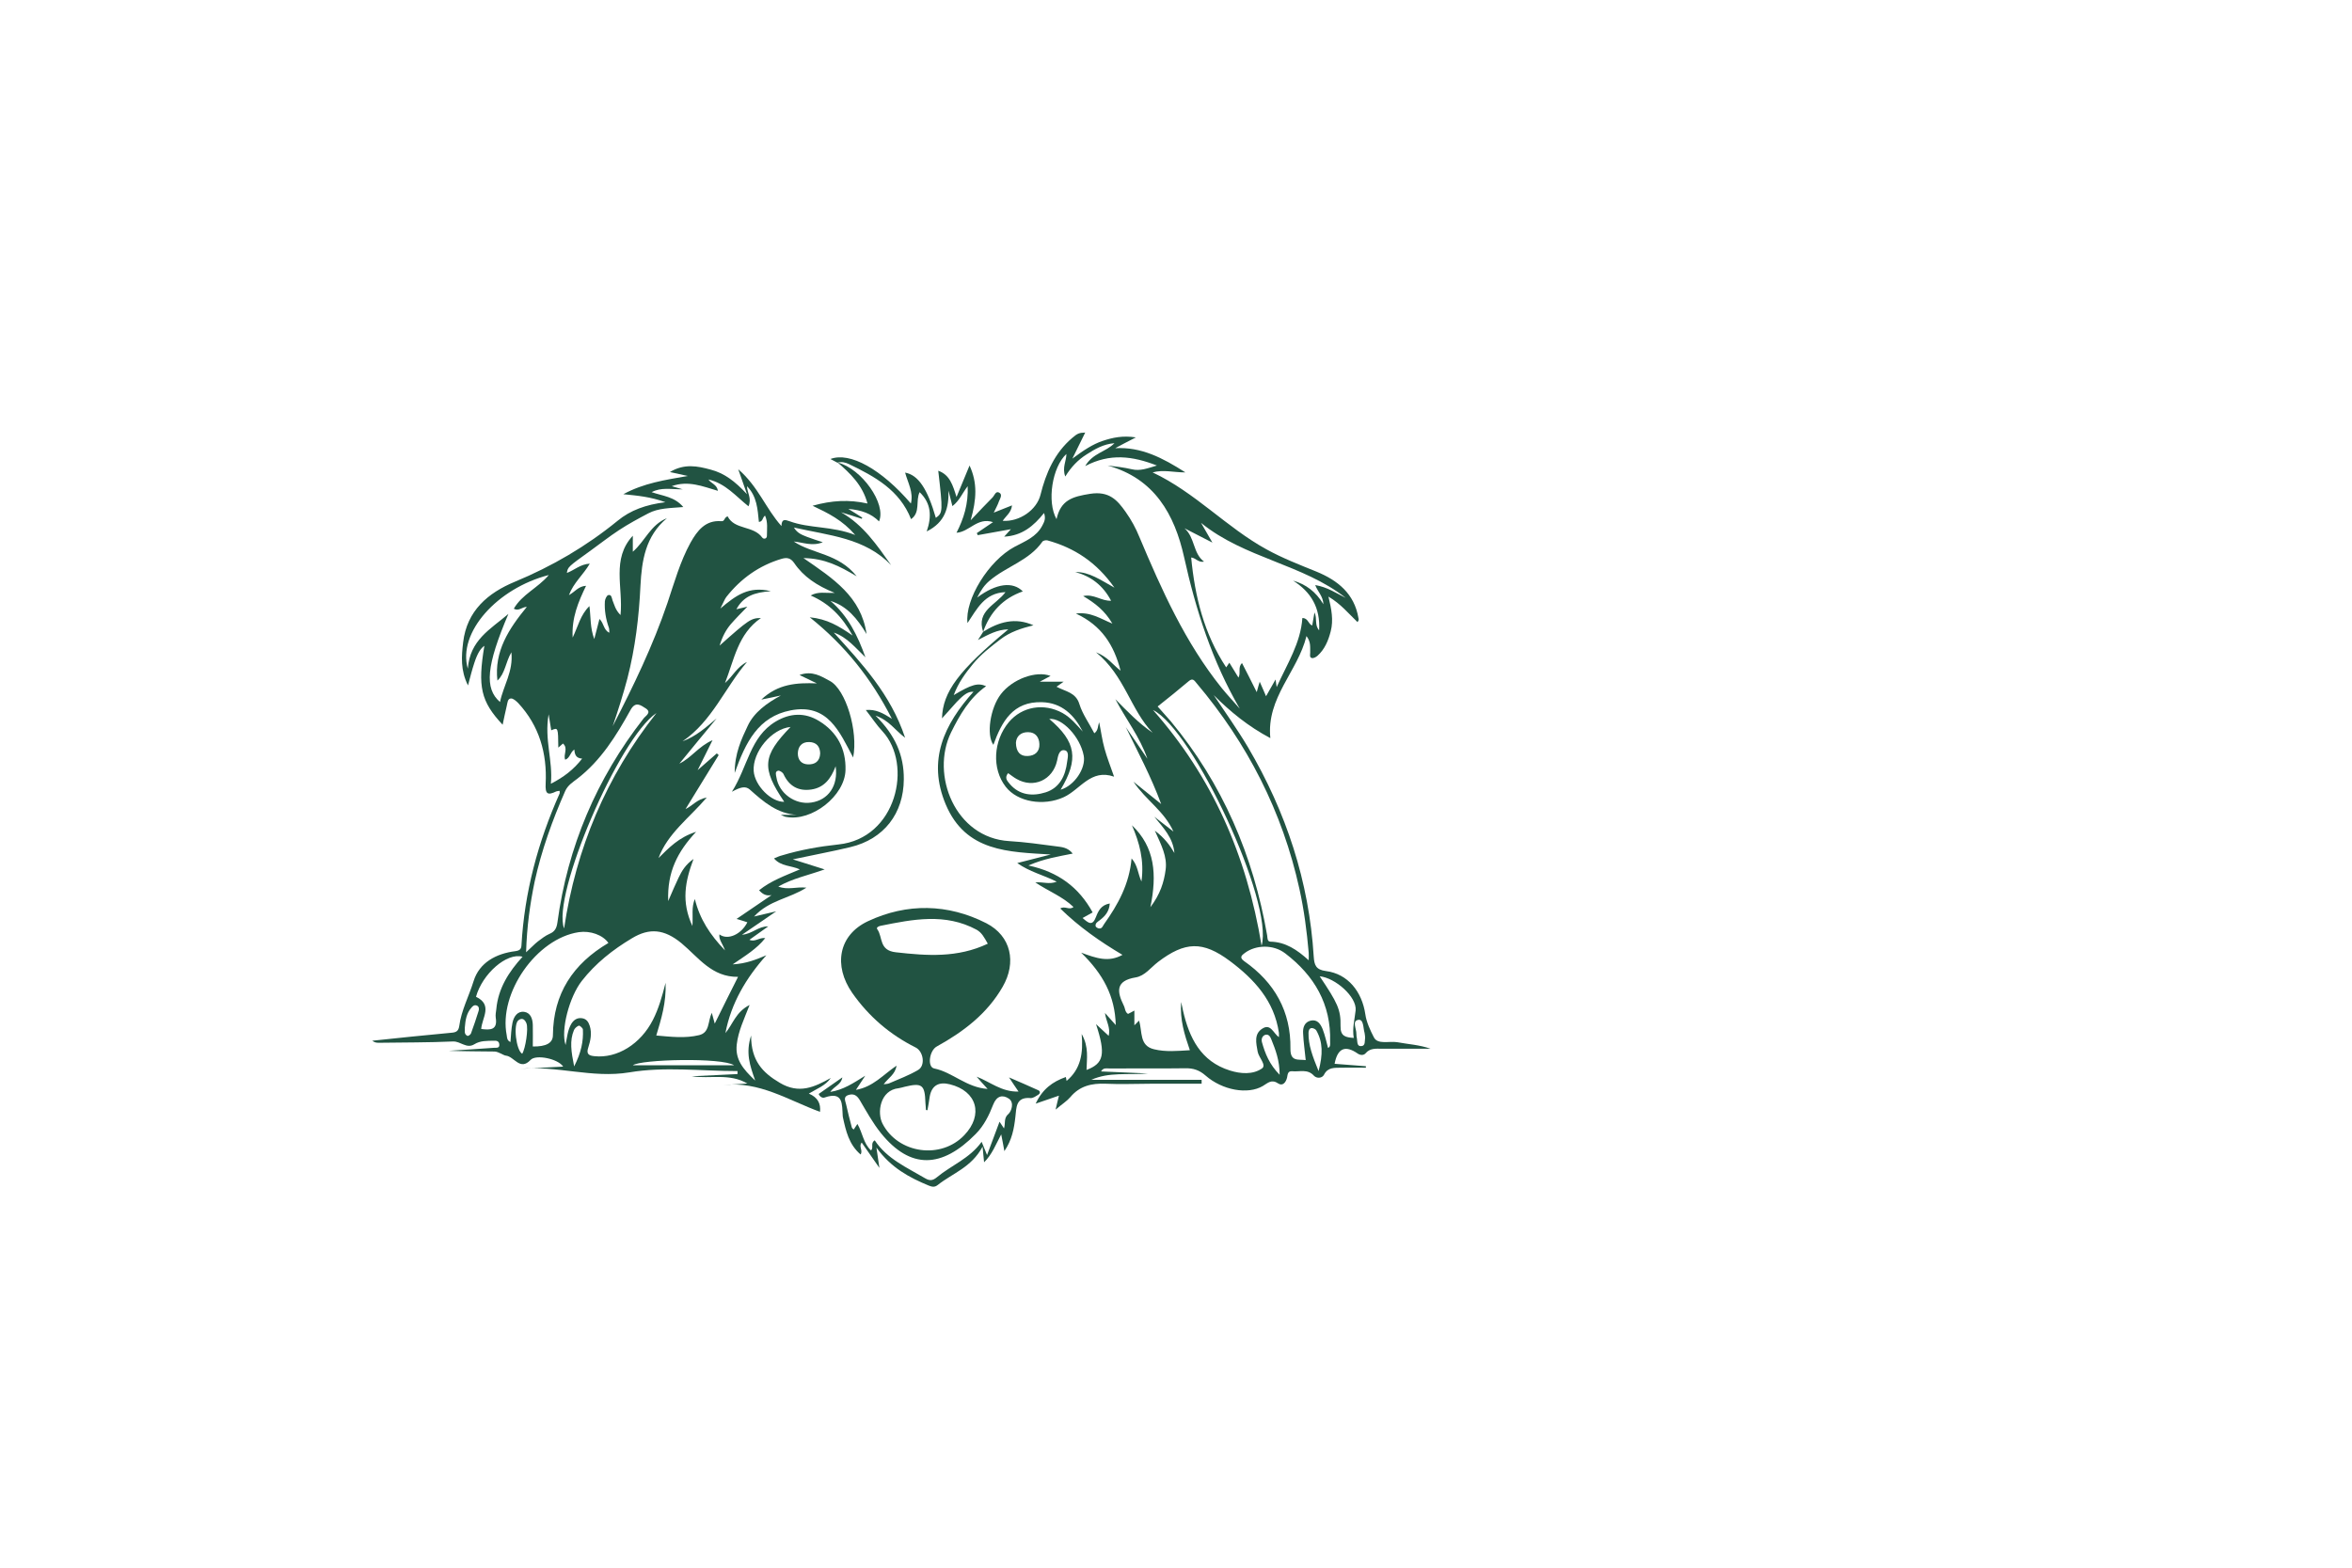 <?xml version="1.0" encoding="utf-8"?>
<!-- Generator: Adobe Illustrator 24.2.3, SVG Export Plug-In . SVG Version: 6.00 Build 0)  -->
<svg version="1.1" id="Layer_1" xmlns="http://www.w3.org/2000/svg" xmlns:xlink="http://www.w3.org/1999/xlink" x="0px" y="0px"
	 viewBox="0 0 595.3 841.9" style="enable-background:new 0 0 595.3 841.9; fill: #215342;" xml:space="preserve"
	 height="300" width="450" transform="translate(-150, -15)">
<g>
	<path d="M266,263.4c12.8,3.2,26.3,22.2,22.2,31.6c-4.2-4.2-9.4-6.1-16.5-6.7c3.3,2,5.4,3.3,7.5,4.7c-0.1,0.2-0.2,0.4-0.3,0.6
		c-3.7-1.2-7.4-2.4-11.1-3.5c12,6.8,19.3,17.7,26.9,28.4c-14.1-14.7-33.3-15.9-52.2-20.2c1.9,3.2,4.6,4,7,5c2.6,1,5.2,1.8,8.5,2.9
		c-5.7,2.3-10.5,0.1-15.6-0.4c10.1,6.8,24,6.3,33.8,18.7c-9.4-5.6-17.1-9.6-28.6-9.8c16.1,11.1,31,20.7,33.9,40.8
		c-5-8.3-10.4-15-19.4-17.8c9.5,8.1,14.7,18.8,18.8,30.3c-5.3-5-9.8-10.8-17-13.3c15.1,16.7,30.5,33,38.3,56.5
		c-5.6-4.2-8.5-9.3-15.9-11.9c10.6,10.5,15.3,21.3,15.2,34.2c-0.1,18.4-10.7,32.1-28.6,36.4c-9.9,2.4-19.9,4.2-31,6.6
		c6.1,1.9,11,3.5,17.1,5.4c-9,3.2-17.1,4.8-24.9,9.2c5.1,2,9.6,0,15.1,0.6c-9.2,5.9-20,6.7-28.1,15.5c4.3-1,7.3-1.7,11.9-2.8
		c-6.7,4.6-12,8.2-18.4,12.6c5.7-0.5,8.7-4.6,14.1-4.5c-3.8,2.7-6.8,4.8-10.1,7.2c3,1.4,5.4-1.4,8.5-0.9
		c-4.6,5.8-10.5,9.3-17.5,14.1c7.4-0.4,12.6-2.6,18.1-4.9c-10.9,12.2-18.9,25.7-22,41.8c4-4.7,5.5-11.3,13-15.1
		c-3,7.7-6.1,14.1-6.9,21.2c-0.9,8,3.2,13.1,9.9,19.4c-2.9-8.3-5.2-14.8-2.2-24.2c0,13.5,6.1,19.9,15.4,25.4
		c10.4,6.2,18.6,2.3,27.4-2.6c-2.9,4.2-7.6,5.8-11.8,8.4c4.8,2,6.5,5.4,6,9.8c-17.1-6.3-32.7-16.6-51.9-14.4
		c4.3-0.3,8.6-0.5,12.9-0.8c-9.6-5.7-20-2.4-29.9-3.9c8.1-0.4,16.4-0.8,24.6-1.2c0-0.5,0-1.1,0-1.6c-19.4,0-39.2-2.5-58.1,0.7
		c-20,3.3-38.9-3.8-58.4-1.9c7.5-0.4,15-0.8,22.9-1.2c-2.7-4.2-14.6-6.7-17.5-3.6c-5.7,6.1-8.8-1.9-13.3-2.3c-1.2-0.1-3.8-2.1-6-2.2
		c-8.2-0.1-16.4-0.1-24.6-0.4c8.1-0.5,16.1-1,24.2-1.6c1.2-0.1,3.1,0.4,2.9-1.8c-0.1-1.9-1.6-2.1-3.1-2c-3.5,0.1-7.1-0.1-10.3,1.9
		c-4.2,2.6-7.4-1.7-11.5-1.5c-13.2,0.6-26.5,0.5-39.7,0.7c-1.2,0-2.4-0.1-3.6-1.1c14.2-1.5,28.4-3,42.6-4.3c2.6-0.2,3.7-1,4.1-3.6
		c1.1-8.4,5.2-16,7.7-24.1c3.1-10,12.1-14.8,22.4-16.1c2.2-0.3,3.2-1,3.3-3.1c1.6-28.5,8.9-55.6,20.5-81.6c0.1-0.3,0-0.7,0-1.4
		c-0.7,0.1-1.3,0.1-1.8,0.3c-4.7,2.3-6,1.4-5.7-4.2c0.8-16.2-3.4-31-14.7-43.2c-1.1-1.1-2.7-2.6-4-2.5c-1.8,0.1-1.8,2.5-2.2,4
		c-0.8,3.2-1.4,6.5-2.2,10.1c-11.7-12.5-13.5-20.4-9.8-42.4c-2.1,1.5-3.7,4-5.4,9.2c-1.2,3.6-2.1,7.2-3.4,12.1
		c-4.1-8.2-3.5-15.7-2.6-23.2c2-16.9,13.3-26.5,27.8-32.5c20-8.3,38.3-19,55.1-32.7c6.9-5.7,15.2-8.7,25.7-10
		c-8-2.9-14.7-3.5-22.6-4.3c11.1-6,22.2-7.6,34.6-9.8c-3.8-0.8-6.3-1.4-9.6-2.1c7.8-4.7,14.9-3.2,21.9-1.3c7.3,1.9,13,6.2,19.5,13.2
		c-1.8-5.1-2.9-8.2-4.7-13.4c10.8,9.3,14.8,21.2,23.2,30.5c0.1-3.9,1.8-3.5,4.3-2.6c10.8,4,22.7,2.5,35.3,7.4
		c-6.9-8-14.3-11.6-22.9-15.7c10.4-2.9,19.5-3.4,29.5-1.2C279.3,275.4,272.8,269.3,266,263.4C266,263.4,266,263.4,266,263.4z
		 M184.3,449.5c3.8-1.8,6.2-5.3,11.4-6.2c-9.5,11.1-21,19.3-25.9,32.5c5.6-5.5,10.8-11.1,20.2-14.1c-10,10.7-15.6,21.6-15,37.2
		c2.4-5.5,3.9-9.1,5.6-12.6c1.7-3.5,3.6-6.9,8-10c-4.5,12-6.7,22.9-0.6,36c0.4-5.9-0.6-9.9,1.3-14.5c2.7,10.9,8.1,19.1,16.2,27.6
		c-1.4-3.9-3.4-5.8-3-8.6c4.4,3.3,11.7,0.1,15-6.5c-1.5-0.5-3-1-5.8-1.8c6.8-4.6,12.8-8.7,18.8-12.8c-3,0.6-4.9-0.6-6.7-2.6
		c6.3-5.1,13.9-7.8,21.9-11.2c-4.8-2.2-10.1-1.5-13.9-5.9c1.7-0.7,2.9-1.3,4.2-1.6c9.9-3,20.1-4.8,30.4-5.9
		c31.2-3.2,40.1-42.9,23.7-60.7c-3.2-3.4-5.8-7.4-9-11.5c5.3-0.5,9.1,1.6,14,4.7c-11.1-21.7-25-39.2-44.1-54.5
		c9.3,0.9,15.6,4.7,23,9.8c-5.7-10.3-12.6-17.2-22.5-21.5c4.1-2.3,7.8-1.2,12.9-1.4c-9.6-3.9-16.8-8.7-21.8-16.1
		c-1.9-2.7-3.9-3-6.7-2.2c-12.1,3.6-21.9,10.6-29.7,20.5c-0.9,1.2-1.4,2.7-3.2,6.2c8.4-7.1,15.3-12.2,27.1-9.3
		c-8.9,0.6-14.7,2.7-18.5,9.7c2.4-0.6,3.9-0.9,5.9-1.4c-3.3,3.4-6.2,6.3-8.9,9.4c-2.6,3.1-4.5,6.6-6,11.5
		c15.6-13.9,16.9-14.8,22.2-14.8c-12.4,8.5-14.4,22.5-19.3,34.9c4.2-3.6,6.5-8.8,11.8-11.3c-11.9,13.9-18.7,31.8-34.6,42.6
		c7.2-2.6,12.6-7.5,18.3-12.3c-6.7,8.1-13.4,16.2-20,24.3c6.4-3.1,10.3-9.3,17.8-12.6c-2.7,5.4-4.8,9.7-8,16.1
		c4.7-4.1,7.5-6.5,10.3-9c0.3,0.3,0.7,0.6,1,0.9C196.1,430.2,190.4,439.6,184.3,449.5z M212.5,539.6c-14.1,0.2-21.2-10.4-30.3-18
		c-9.3-7.7-17.3-8.4-26.7-2.7c-10.2,6.1-19.5,13.4-26.9,22.9c-6.7,8.6-11.4,26.4-8.7,34.4c0.8-4.1,1.1-8,3.1-11.4
		c1.3-2.1,3.1-3.3,5.6-3c2.5,0.3,3.6,2,4.3,4.2c1.2,3.9,0.4,7.8-0.8,11.5c-1.2,3.5,0.2,4.4,3.3,4.7c12.2,1.3,24.8-6.5,31.4-19.5
		c3-5.9,4.8-12.1,6.8-19.9c0.4,10.7-2.3,19.3-5,28.3c8,0.7,15.5,1.6,23-0.2c5.8-1.4,4.6-7.3,6.8-12c0.6,2.3,1.1,3.8,1.6,5.8
		C204.2,556.1,208.2,548.2,212.5,539.6z M149.4,345.3c1.5-14.9-5-30.1,6.6-42.6c0,3.1,0,5.9,0,8.6c6.6-5.7,9.5-14.5,18.3-18
		c-11.5,9.6-13.5,22.7-14.2,36.3c-0.8,16.8-2.8,33.4-7,49.7c-2.3,8.7-5,17.2-7.9,25.7c11.1-21.5,21.6-43.2,29.4-66.2
		c3.7-11,6.8-22.2,12.4-32.4c3.6-6.4,8-12.2,16.5-11.5c2,0.2,1.4-2,3.4-2.6c3.8,7.4,13.8,4.8,18.6,11.4c0.7,1,2.5,0.7,2.5-0.9
		c0-3.6,0.6-7.4-1-10.9c-1.5,1-1,3.2-3.3,3.4c-0.7-6.8-1-13.7-6.4-19.2c0.1,3.6,2.7,6.6,0.8,10.8c-6.8-5.4-12.3-12.3-21.5-14.4
		c1.6,2.3,4.5,2.6,5.1,6.1c-8.2-2.4-16-5.7-24.8-2.5c1.9,0.6,3.1,0.9,5.9,1.7c-6.5,0-11.5-1.2-16.7,1.5c6,2.1,12.3,2.4,17,8
		c-7,0.6-13.3,0.5-18.8,3.4c-5.3,2.8-10.7,5.7-15.7,9c-5.2,3.4-10,7.2-15,10.8c-12.5,9-12.5,9-13,12.2c4-1.5,7.2-4.7,12.3-5
		c-3.5,6-8.7,10.2-11.2,16.9c3.3-1.8,5.1-4.8,9.2-5c-4.2,8.7-7.8,17.2-7.2,27.8c3-6.2,4.1-12.1,9-16.9c0.8,6.1,0.3,11.5,2.6,17.7
		c1.1-4.1,1.9-7.3,2.8-10.8c2.5,2.4,2.1,5.9,5.3,7.4c-0.1-1.2,0-2.1-0.3-2.8c-1.6-4.6-2.4-9.3-2.1-14.1c0.1-1.2,1-3.1,1.8-3.3
		c1.8-0.5,1.9,1.6,2.3,2.8C146.1,339.7,146.5,342.4,149.4,345.3z M98.7,526.4c2.9-2.6,4.5-4.4,6.3-5.8c2-1.5,4-3.1,6.3-4.1
		c2.9-1.2,3.8-3.2,4.2-6c5.5-40.8,21-77.3,46.3-109.7c1.1-1.4,4.5-3.2,1.1-5.4c-2.7-1.7-5.5-4-8.2,1c-7.6,13.7-15.8,27-28.5,36.8
		c-2.5,1.9-5.1,3.5-6.5,6.6c-6.9,15.7-12.7,31.8-16.4,48.6C100.8,500.5,99.1,512.6,98.7,526.4z M142.9,521.4
		c-3-4.3-9.7-6.7-15.9-5.8c-22.7,3.4-43.2,32.7-38.7,55.4c0.2,1.2,0.1,2.8,2,3.6c0.3-3.6,0.4-7,1.1-10.4c0.7-3.3,2.7-6.3,6.3-5.8
		c3.4,0.5,4.5,3.7,4.6,7c0.1,3.9,0,7.7,0,11.6c7.1,0.1,10.8-1.8,10.8-6.1C113.3,548.6,123.9,532.6,142.9,521.4z M83.3,380.5
		c-1.8-15.7,6.1-27.8,15.8-39.6c-2.7,0.1-4.3,2.5-7,1c4.4-7.7,12.9-11.1,18.8-18.1c-27.6,7.1-49.1,30.8-43.5,50.3
		c1.2-15.4,11.9-21,21.8-29.4c-11.8,27.7-13,40-4.5,47.3c1.8-8.8,7.2-16.4,6.1-26.7C87.6,370.8,87.5,376.6,83.3,380.5z M74.6,567.6
		c4.8,0.6,8.9,0.7,7.8-6.1c-0.2-1.5,0.1-3,0.3-4.5c1-11.2,6.7-20.1,14.1-28.2c-8.5-2.4-21.6,9.2-25,21.5
		C81,554.7,75,561.6,74.6,567.6z M112,435.9c7-3.6,12.2-7.6,16.8-13.5c-3.5-0.2-4-2.4-4.2-4.9c-2.3,1.6-2.3,4.6-4.9,5.5
		c-1.2-2.8,1.8-6.1-1.2-8.7c-0.8,0.7-1.6,1.4-2.5,2.2c-0.1-10.9-0.1-10.9-3.8-9.3c-0.4-2.2-0.7-4.3-1.4-8.6
		C108.4,412.3,113.2,423.5,112,435.9z M168.7,397.9c-20.3,13.7-56.4,98.1-49.6,115.7C125.5,470.7,141.7,432,168.7,397.9z M156,587.1
		c17.5,0,35.1,0,54.4,0C204,582.8,160.1,583.9,156,587.1z M96.6,580.9c1.8-2.8,3.4-13.5,2.3-16.3c-0.8-2-2.2-3.3-4.3-1.7
		C91.7,565,93.3,579,96.6,580.9z M124.5,587.7c3.8-7.5,5-13.5,4.7-19.8c0-0.8-1.7-2.2-2.2-2.1c-1,0.4-2.2,1.4-2.6,2.4
		C122,573.9,122.9,579.7,124.5,587.7z M65.8,566.8c0.2,1.5-0.7,3.5,1.4,4.5c0.4,0.2,1.7-0.7,1.9-1.3c1.5-4,2.8-8,4.1-12.1
		c0.3-1,0.3-2.4-1-2.9c-1.3-0.5-2.2,0.3-2.9,1.2C66.7,559.1,66.1,562.9,65.8,566.8z"/>
	<path d="M344.1,354.3c-3.8-11.3,6.9-14.4,12-21.3c-11.3,0.4-15.3,9.1-20.4,16.6c-1.5-12.7,11.4-33.5,25.2-40.9
		c5.6-3,11.8-5.3,15-11.5c0.9-1.8,2-3.5,0.9-6.7c-5.6,7-11.8,12.2-21.4,12.7c1.3-1.4,2.1-2.3,3.6-4c-6.5,1.2-12.1,2.2-17.8,3.2
		c-0.2-0.4-0.3-0.7-0.5-1.1c2.7-1.8,5.3-3.6,8.7-5.9c-8.4-2.8-12.7,5.3-19.6,5.7c3.9-7.6,6.4-15.5,6-25c-3,3.9-4.4,7.8-8.2,10.7
		c-0.8-3.2-1.4-5.7-2.1-8.3c0.2,9.1-1.7,16.9-11.7,21.9c2.8-8.2,2.4-15.1-3.8-21.1c-2.3,4.7,0.6,10.8-4.6,14.5
		c-6.2-15.7-19.5-22.9-33.4-29.6c-1.9-0.9-4-1.4-6.2-0.7c0,0,0.1,0,0.1,0c-1.2-0.6-2.3-1.2-3.8-2c10.5-4,27.5,5.6,43.2,23.9
		c1.5-6-1.6-11.1-3.1-16.6c7.1,1.3,12,8.7,16.5,24.3c3.8-2.7,3.8-3.5,1.3-25.3c6.2,2.2,7.8,7.7,9.8,14.1c2.5-6.1,4.6-11.1,7-16.9
		c4.3,9.3,3.8,18.1,0.6,29.4c4.9-5.2,8.3-8.8,11.7-12.2c1.1-1.1,1.7-3.6,3.5-2.7c2.1,1,0.6,3.2,0,4.7c-0.6,1.8-1.5,3.4-2.8,6.1
		c3.7-1.5,6.5-2.6,9.8-3.9c-0.4,3.9-3.3,5.7-5,8.3c9.1,0.6,18.3-5.9,20.3-14c2.9-11.7,7.6-22.5,17-30.5c2.9-2.5,3.8-2.8,7-2.9
		c-2,4.1-4,8.1-6.9,14c6.2-4.6,10.9-7.7,16.2-9.5c5.4-1.8,10.8-3,17.9-1.9c-4.5,2.3-7.8,4-11.1,5.8c14-0.8,25.5,5.2,37.7,13
		c-6.5,0-11.8-1.6-17.6,0c22.9,10.8,39.6,29.5,61.1,41.3c8.7,4.8,17.8,8.3,26.9,12c11.4,4.7,20.3,11.8,22.5,24.9
		c0.1,0.4,0.2,0.7,0.1,1.1c0,0.2-0.2,0.4-0.6,1.1c-4.8-4.6-9-9.8-15.6-13.7c1.6,6.7,2.8,12.6,1.2,18.7c-1.3,5-3.2,9.6-7.1,13.1
		c-0.8,0.7-2.1,1.4-3,1.2c-1.4-0.3-0.9-1.9-0.9-2.9c-0.1-2.8,0.5-5.7-2-8.9c-4.7,19.1-21.6,33-19.4,54.8
		c-11.9-6.3-21.5-14.2-30.4-23.1c6.2,9.3,12.7,18.4,18.4,28c20.5,34.8,32.8,72.1,35.3,112.5c0.3,4.4,1.1,7,6.6,7.7
		c11.7,1.5,19.3,11,21.1,23.2c0.6,4.3,2.7,8.7,4.6,12.4c2,4,8.2,1.9,12.5,2.6c5.9,1.1,12,1.4,17.9,3.5c-8.7,0-17.5,0-26.2,0
		c-3.1,0-6.3-0.4-8.7,2.5c-1.1,1.2-2.9,1-4.2,0.1c-6.6-4.6-10.8-3-12.4,5.5c5.5,0.4,11.1,0.9,16.8,1.3c0,0.3,0,0.5,0,0.8
		c-4.4,0-8.8-0.1-13.2,0c-3.5,0.1-7.2-0.4-9.3,3.8c-1,1.9-3.9,2.1-5.4,0.5c-3.4-3.8-7.7-2-11.7-2.4c-2.4-0.2-2.4,1.8-2.7,3.3
		c-0.6,2.7-2.4,4.8-4.7,3.3c-3.7-2.5-5.6-0.3-8.3,1.3c-8.1,4.8-21.8,2.3-30.8-5.6c-3.3-2.9-6.6-4-10.9-3.9
		c-13.6,0.2-27.2,0-40.9,0.1c-1.4,0-3.1-0.5-4.3,1.6c8.2,0.4,16.2,0.7,25.2,1.1c-10.9,0.9-20.9-0.9-30.4,3.4c19.7,0,39.5,0,59.2,0
		c0,0.7,0,1.4,0,2.1c-9,0-18,0-27,0c-8.2,0-16.4,0.4-24.6,0c-7.5-0.3-13.9,1.2-18.9,7.2c-1.9,2.2-4.5,3.8-7.9,6.7
		c0.7-3.2,1.2-5,1.8-7.5c-4.3,1.5-7.9,2.7-12.5,4.3c3.6-7.8,9.1-11.8,16.2-14.3c0.1,0.4,0.2,1,0.4,2.1c7.6-6.4,9-14.7,8.1-25.2
		c4,7.1,2.7,13.3,2.6,19.3c9.3-3.5,10.4-8.4,5.1-24.6c2.6,2.4,4.5,4.2,6.8,6.3c1.1-4.5-1.4-7.8-2-12.3c2.1,2.4,3.6,4.1,5.8,6.5
		c-0.4-15.6-6.8-27.4-18.6-38.9c8.3,3.1,14.8,5.3,22.2,1.2c-12.3-7.3-23.4-15.1-33.4-24.9c2.5-1.6,4.8,1.1,7.1-0.8
		c-5.8-5.6-13.3-8.4-20.5-13.2c4.1-0.4,7.5,1.2,11.5-0.4c-7.2-3.6-14.6-5.3-21.2-10c6.3-1.6,12.2-3.1,18-4.6
		c-22.5-1.4-45.6-1.3-56.4-26.9c-10-23.8-0.8-43,14.9-60.5c-2.7-0.1-4.7,1-9.1,5.6c-2.6,2.8-5.1,5.8-7.8,8.7
		c0.4-14.3,9-25.7,35.6-47.8c-5.9,0.1-10.5,2.7-16.3,5.7C342.8,356.5,343.4,355.4,344.1,354.3c8.4-5.3,17.2-7.9,27-3.5
		c-6.4,1.6-12.5,3.5-17.8,7.6c-5.2,4-10.4,8-14.6,13.1c-4.1,5-7.9,10.1-10.4,16.8c9.7-5.8,13-6.7,17.4-4.8
		c-8.9,6.3-14.1,15.3-18.8,24.8c-11.2,22.8,2.2,56.7,31.2,58.4c8.4,0.5,16.8,1.7,25.2,2.8c2.9,0.4,6.2,0.5,8.9,3.9
		c-7.9,1.6-15.3,2.7-23.8,6.4c16,3.4,27.1,11.7,34.5,25.2c-1,0.6-3,1.7-5.4,3c3.2,2.8,5.3,4.5,7.2-0.6c1.2-3.1,2.7-6.4,7.4-7.2
		c-0.3,4.3-2.5,6.8-5.4,9c-1,0.8-2.5,1.5-2.2,3.2c0.1,0.5,1.1,1.1,1.7,1.2c1.8,0.3,2.1-1.3,2.9-2.4c7.4-10.4,13.5-21.4,14.7-35.2
		c3.4,3.8,3.3,8,5.3,12.4c1.6-11.4-1.1-20.9-5.1-30.2c12.4,11.8,13.5,26.5,9.9,44c5.3-7,7.3-13.4,8.2-20.2c0.9-7-2.3-13.1-5.8-20.9
		c5.3,4,8.1,7.9,10.5,12c-0.7-8.2-6-13.6-10.8-19.5c3,2.3,6,4.6,10.3,8c-5.1-11.2-14.6-16.6-21.5-26.8c5.8,4.7,10,8,14.9,12
		c-5.5-14.9-12.5-27.9-19-41.3c3.9,5.7,7.8,11.3,11.6,17c-4-11.7-11.6-21.3-17.2-32c6.3,6.4,12.5,12.9,20,18
		c-11.9-12.4-15-30.7-30.4-43.2c6.5,2.6,8.9,6.6,13.2,9.9c-3.6-13.9-10.2-24.3-24-30.7c7.9-1,13,2.7,19.6,5.4
		c-4.1-7-9.3-11-15.7-14.8c5.8-1.3,9.8,2.8,15,2.5c-4.4-8.3-10.8-13.1-19.2-15.4c7.5-0.1,13.4,4.2,21,8.4
		c-9.7-13.8-21.6-21.4-36-25.4c-0.8-0.2-2.3,0.1-2.7,0.7c-7.1,10.2-19.4,13.3-28.4,21c-2.7,2.3-4.5,4.9-6.6,9
		c10.3-7.7,19.2-8.7,24.5-3.3C354.8,336.3,347.8,343.7,344.1,354.3z M538.8,336.1c-23.1-18.2-54.4-21.3-77.7-40.3
		c1.9,3.3,3.8,6.6,6.1,10.6c-5.6-2.9-10.3-5.3-15-7.7c5.7,4.9,4.5,13.5,10.5,17.9c-3,0.7-4.6-2.1-6.9-2.2c2,21,6.9,41,18.8,59
		c0.6-0.9,1.1-1.6,1.7-2.5c1.7,2.8,3.2,5.2,4.9,8c1.4-2.7-0.5-5.6,1.9-7.8c2.6,5,5,9.8,7.9,15.6c0.7-2.6,1-3.7,1.6-5.6
		c1.2,2.8,2.2,4.9,3.4,7.8c1.9-3.4,3.4-6,5.1-9c0.2,1.4,0.3,2.3,0.6,4.1c5.7-12.6,12.9-23.7,13.8-37.1c3.2,0,3.1,3.3,5.3,4
		c0.4-2.3,0.7-4.3,1.2-7c1.6,3.3-0.1,6.7,2.5,9.6c0.7-12.2-4.4-20.6-14-26.7c6.9,2,12.2,5.9,16.3,12.7c-0.2-4.4-3-6.6-4.4-10.3
		C529,330.3,533.7,333.6,538.8,336.1z M427.8,563.1c1.9,5.9,0,13.5,8.1,15.4c6.2,1.5,12.4,0.9,19.2,0.5c-2.9-8.4-5.4-16.3-4.7-25.9
		c0.5,2.2,0.8,3.4,1,4.6c3.4,14.7,9.5,27.3,25.2,32.2c5.7,1.8,12.3,2.3,17.2-1.1c2.6-1.8-1.7-5.8-2.3-9c-0.8-4.6-2.1-9.5,2.5-12.4
		c4.5-2.9,5.9,2.5,8.9,4.6c0-1,0.1-1.7,0-2.4c-2.5-17.1-13.2-28.7-26.3-38.5c-14.6-10.9-24.1-10.5-38.6,0.5c-3.9,3-7.1,7.5-12,8.3
		c-10.9,1.8-10.1,7.6-6.4,15.1c0.8,1.5,0.6,3.5,2.3,4.5c1-0.5,2-1,3.4-1.8c0,2.8,0,5.1,0,7.9C426.3,564.7,426.8,564.1,427.8,563.1z
		 M437.8,394.4c2.3,2.7,4.7,5.2,7,7.9c27.9,33.6,44.4,72.3,51.8,115.1c0.2,1.3,0,3.3,1.8,3.3c8.1,0.2,14.2,4.3,20.5,10
		c0-2,0.1-3,0-4.1c-1-11.5-2.5-23-5-34.3c-9.1-41.4-27.9-78.1-55.2-110.4c-1.1-1.3-2-3-4.2-1.1C449.1,385.4,443.7,389.7,437.8,394.4
		z M383.5,293.8c2.3-10.4,8.7-12.1,18-13.6c10.2-1.6,14.6,3.3,19.1,9.7c3,4.2,5.5,8.8,7.4,13.5c12,28.5,24.6,56.7,44.2,81.1
		c3.1,3.8,6.5,7.4,9.7,11.1c-14.8-25.5-23.6-52.9-29.9-81.4c-5.1-22.9-15.9-42.3-41.1-49.2c4.3,0.5,8.7,1,13,2
		c4.5,1.1,8.4-0.5,13.5-2c-13.1-5.1-25.2-6.7-38.5,0.3c4-7,11.2-7.6,15.7-12.3c-6,0.5-10.5,3.2-14.9,6c-4.6,2.9-8.3,6.7-11.5,11.9
		c-1.8-4.8,0.6-8.3,0.6-12.1C381.2,265.8,378.2,284.4,383.5,293.8z M529.3,577.8c1.4-0.7,1.1-2.1,1.1-3.3
		c0.6-20.2-8.5-35.6-24.1-47.5c-6.4-4.9-15.7-4.6-21.6-0.3c-1.7,1.3-3.3,2.4-0.4,4.5c16.3,11.4,25.1,27,24.8,47
		c-0.1,7.1,4.2,5.6,8.2,6.1c-0.5-5.2-1.2-9.7-1.4-14.4c-0.2-3,0.7-6,4.1-6.8c3.6-0.8,5.3,1.9,6.4,4.6
		C527.7,571.1,528.4,574.5,529.3,577.8z M493.6,522.9c6.7-23.2-36.8-116.1-58.3-126.6C466.9,432.1,485.6,474,493.6,522.9z
		 M524.8,539.3c9.5,14.2,11.4,17.8,11.2,26.8c-0.1,5.5,2.8,6,7.1,6.3c-0.9-5.2,0.5-10,1-14.8C544.8,550.3,533.1,540.1,524.8,539.3z
		 M524.2,590.2c2.4-9,2.3-15.6-1.2-21.8c-0.4-0.7-1.6-1.3-2.5-1.3c-1.3,0.1-1.7,1.4-1.7,2.6C518.7,576.2,520.9,582.1,524.2,590.2z
		 M503.3,592.2c0-7.7-2.2-13.4-4.5-19.1c-0.5-1.3-1.4-3-3.4-2.3c-1.6,0.7-2,2.4-1.6,3.9C495.5,580.8,497.8,586.6,503.3,592.2z
		 M549.2,572.2c-0.1-0.8-0.1-1.7-0.3-2.5c-0.8-2.6-0.4-7.5-3.4-7c-3.5,0.6-0.9,4.9-1,7.5c0,0.9,0.1,1.8,0.3,2.6
		c0.3,1.6-0.1,4.2,2.3,4C549.5,576.7,548.9,574,549.2,572.2z"/>
	<path d="M346.5,599.8c-2.5-2.7-4.2-4.6-5.9-6.6c7.3,2.8,13.4,8.3,22.5,8c-1.7-2.5-3.1-4.5-5.1-7.6c6,2.6,10.9,4.7,15.7,6.9
		c1.3,0.6,1,1.8,0,2.4c-1.3,0.8-2.8,1.9-4.1,1.8c-8-0.7-7.6,5-8.2,10.2c-0.7,6.2-1.8,12.3-5.9,18.3c-0.6-3.3-1-5.6-1.7-9
		c-3,5.6-4.9,10.8-9.2,15c-0.2-2.5-0.4-4.5-0.8-8.4c-6,11.2-16.2,14.3-24.1,20.6c-1.8,1.4-3.2,0.9-4.8,0.3
		c-10.4-4.3-20.2-9.5-28.1-20.4c0.6,4.1,1,6.5,1.6,10.9c-3.9-5.6-6.6-9.5-9.5-13.6c-1.8,2,0.8,4.2-0.6,6.4c-6.3-5.4-7.9-12.7-9.5-20
		c-0.1-0.2,0-0.5-0.1-0.8c-0.4-6.1,0.4-13.3-9.7-9.8c-1,0.4-2.5-0.2-3.2-1.9c4.1-2.9,8.2-5.8,12.7-8.9c-0.6,3.9-4.2,4.6-6.5,7.8
		c7-1.1,12.2-4.6,18.8-8.7c-2.1,3.2-3.3,5-5,7.6c9.2-1.6,14.6-8.1,21.8-13c-0.7,4.8-4.5,6.6-6.9,10c1.4-0.2,2.2-0.2,2.9-0.5
		c5.3-2.3,10.7-4.3,15.6-7.2c4-2.3,2.9-10-1.4-12.1c-13.8-6.9-25.1-16.6-34-29.3c-10.1-14.5-7.5-31,8.5-38.5
		c20.9-9.8,42.9-9.4,63.5,1.1c13.4,6.9,16.3,21.1,8.8,34.1c-8.3,14.5-21.1,24.2-35.4,32.1c-4,2.2-5.2,11-1.4,11.8
		C327.7,590.8,335,599,346.5,599.8z M314.2,611.2c-0.3,0-0.5,0-0.8-0.1c-0.1-1.3-0.2-2.6-0.3-4c-0.3-9.5-1.8-10.7-11-8.5
		c-1.1,0.3-2.2,0.6-3.3,0.8c-10.1,1-11.8,13.2-8.7,19.1c8.4,16.1,31.4,19.3,43.9,6.1c10.4-10.9,6.8-23.7-7.8-27.3
		c-5.6-1.4-9.7,0.3-10.8,6.7C315.1,606.5,314.6,608.8,314.2,611.2z M346.6,521.8c-2-3.5-3.2-5.9-6-7.5c-16.9-9.1-34.2-5.6-51.6-2.1
		c-1,0.2-2.5,0.9-1.7,1.9c3,4.2,0.8,11.3,9.9,12.3C314,528.3,330.3,529.5,346.6,521.8z M355.3,621c0.9-2.9-0.3-5.5,2.4-7.8
		c1.5-1.3,3.3-6.1,0.2-8.2c-3.3-2.2-6.5-1.6-8.4,3.2c-2.2,5.7-5,11.4-9.4,15.8c-18.1,18.4-35,19.2-50.9-0.5
		c-4.4-5.5-7.8-11.7-11.4-17.8c-1.5-2.4-3.1-3.5-5.9-2.7c-3.1,0.9-1.8,3.2-1.4,5c0.9,4.2,2,8.3,3.1,12.5c0.1,0.4,0.6,0.7,1,1.1
		c0.7-1,1.2-1.9,2-3c2.8,4.8,3.2,10.5,7.3,14.2c1.6-1.5-0.5-3.9,2-5.4c6.6,10,17.3,14.6,27.1,20.4c2.4,1.4,4,1.3,6.3-0.6
		c7.7-6.4,17.5-10,24-19c1.1,2.8,1.8,4.5,2.9,7.1c2.4-6.4,4.4-11.9,6.7-17.9C353.8,618.8,354.4,619.7,355.3,621z"/>
	<path d="M235.5,452.6c3.4,0,6.1,0,8.8,0c-10.7-0.5-18.1-7-25.5-13.6c-2.4-2.1-5.2-1.2-9.6,1.2c8.6-13.6,9.7-29.4,23.5-37.7
		c7.7-4.6,15.7-5,23.3-0.3c9.7,5.9,14.5,15,14.2,26.3c-0.3,13.9-18.2,27.9-31.9,25.2C237.5,453.6,236.8,453.2,235.5,452.6z
		 M240.7,405.4c-10.2,1-20.5,13.4-19.8,23.7c0.6,7.8,9.4,16.7,16.4,16.5C225,427.4,225.6,421,240.7,405.4z M264.9,426.5
		c-2.5,6.7-6.2,11.5-13.1,12.5c-6.9,1-11.9-1.8-14.9-8.3c-0.4-0.9-2.1-2-2.9-1.8c-1.8,0.4-1.1,2.3-0.9,3.5
		c1.3,8.6,10,14.9,18.7,13.6C261,444.7,266.4,436.9,264.9,426.5z M256.6,419.6c-0.1-3.6-1.9-6-5.9-6.1c-3.9-0.1-6,2.3-6.1,6.1
		c0,3.5,1.9,5.8,5.5,5.9C253.7,425.6,256.4,424,256.6,419.6z"/>
	<path d="M274.3,421.8c-7.4-13.9-13.6-29.2-33.6-25.3c-17.3,3.4-24.1,17-30,33.6c0-10.5,3.6-18.1,7-25.3
		c3.4-7.3,10.4-12.3,17.8-16.3c-3.2,0.7-6.4,1.4-10.5,2.2c9-8.5,19-9.1,29.8-8.7c-2.8-1.4-5.6-2.7-9.3-4.5
		c6.8-2.5,11.7,0.7,16.3,3.2C270.4,385.3,277.1,407.7,274.3,421.8z"/>
	<path d="M403.8,408.8c2.2-1.6,1.8-3.9,2.6-5.9c1,4.8,1.6,9.6,2.9,14.2c1.3,4.7,3.1,9.3,5.1,15c-12.5-4.4-18.1,6.9-27,11
		c-10.9,5-24.9,2.6-31.2-5.6c-7.5-9.7-6.7-24.6,1.7-34.7c7.1-8.4,18.8-10.4,28.8-4.9c4.5,2.5,7.6,6.4,10.9,10
		c-4.6-8.9-11.2-15.5-21.9-15.8c-15.6-0.5-21.6,10.4-26.1,22.9c-3.9-5.3-1.7-19.8,4-27.2c6.2-8.1,18.9-12.8,26.7-9.8
		c-1.7,0.9-3.1,1.6-5.8,3.1c4.8,0,8.3,0,12.8,0c-1.8,1.3-2.6,1.9-3.8,2.7c4.8,2.6,10.4,3,12.3,9.4
		C397.5,398.6,401,403.4,403.8,408.8z M357.5,430.2c-2.1,2.6-0.4,4.2,0.8,5.7c5.3,6.3,12.5,6.8,19.4,4.6c7.5-2.4,10.6-8.9,11.5-16.4
		c0.3-2.2,1.3-5.8-1.5-6.2c-2.8-0.4-3.4,3.1-3.9,5.6c-2.3,10.4-12.6,15.1-21.8,9.8C360.4,432.4,359.1,431.3,357.5,430.2z
		 M385.7,439.1c7.3-2.1,13.7-11.5,12.4-18.3c-1.9-10.1-11.6-20.4-18.5-19.7C394.1,413.4,395.5,422.7,385.7,439.1z M361.7,413.9
		c0.1,4.9,2.3,7.3,6.3,7.1c3.9-0.1,6.5-2.4,6.3-6.4c-0.1-3.6-2.1-6.4-6-6.4C364.4,408.1,361.9,410.4,361.7,413.9z"/>
</g>
</svg>
